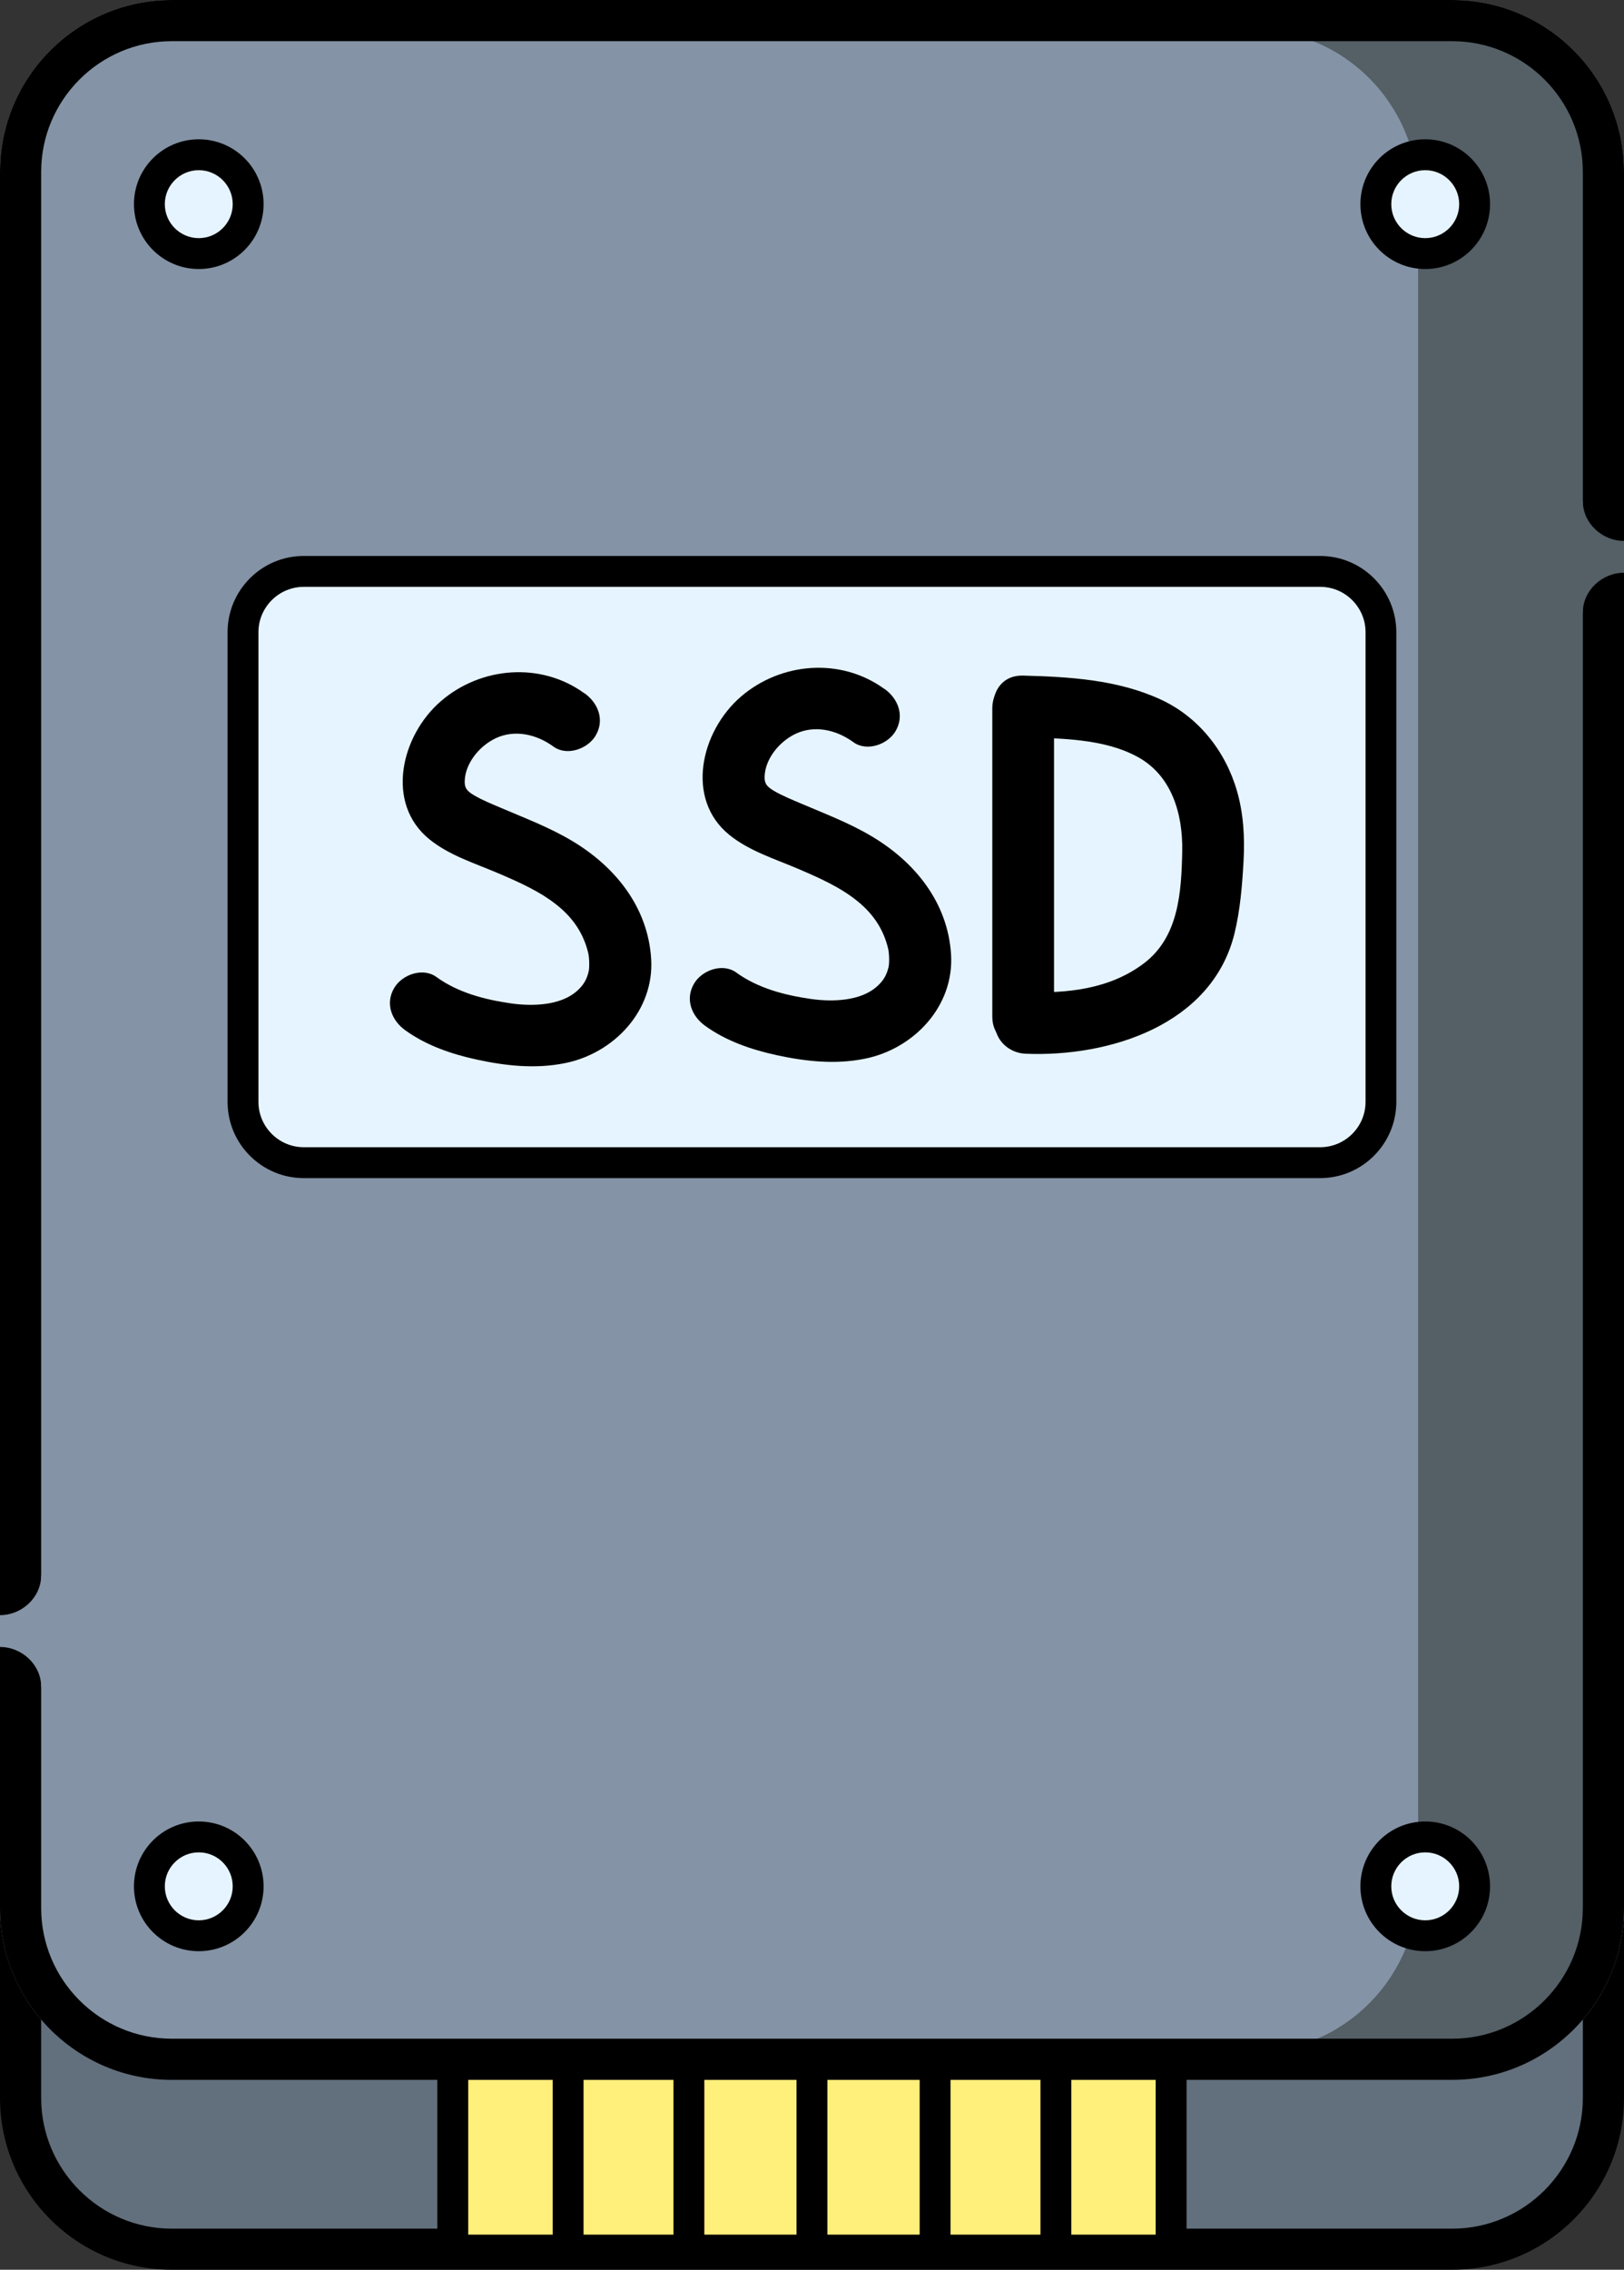 <!-- 
    Copyright (C) 2024 Timon Spaeth
-->
<svg xmlns="http://www.w3.org/2000/svg" viewBox="0 0 157.85 220.46">
    <rect x="0" y="0" width="157.85" height="220.46" fill="#333333" stroke="none"/>
    <style>
        .cls-1 {
            fill: #000;
        }

        .cls-1,
        .cls-2,
        .cls-3,
        .cls-4,
        .cls-5 {
            stroke-width: 0px;
        }

        .cls-2 {
            fill: #545f66;
        }

        .cls-3 {
            fill: #626f7c;
        }

        .cls-4 {
            fill: #8493a5;
        }

        .cls-5 {
            fill: #e6f4ff;
        }

        .cls-6 {
            fill: #ffef7b;
        }

        .cls-6,
        .cls-7 {
            stroke: #000;
            stroke-miterlimit: 10;
            stroke-width: 3px;
        }

        .cls-7 {
            fill: none;
        }
    </style>
    <defs> </defs>
    <g id="Ebene_1-2" data-name="Ebene 1">
        <g>
            <rect class="cls-3" x="2" y="3.34" width="153.85" height="215.12" rx="14.7" ry="14.7" />
            <path class="cls-1"
                d="M141.15,5.34c7,0,12.7,5.7,12.7,12.7v185.73c0,7-5.7,12.7-12.7,12.7H16.7c-7,0-12.7-5.7-12.7-12.7V18.03c0-7,5.7-12.7,12.7-12.7h124.45M141.15,1.34H16.7C7.48,1.34,0,8.81,0,18.03v185.73c0,9.22,7.48,16.7,16.7,16.7h124.45c9.22,0,16.7-7.48,16.7-16.7V18.03c0-9.22-7.48-16.7-16.7-16.7h0Z" />
        </g>
        <path class="cls-4"
            d="M141.15,202.01H16.7C7.48,202.01,0,194.54,0,185.31V16.7C0,7.48,7.48,0,16.7,0h124.45c9.22,0,16.7,7.48,16.7,16.7v168.62c0,9.22-7.48,16.7-16.7,16.7Z" />
        <path class="cls-2"
            d="M155.29,19.12v163.94c0,8.96-7.19,16.24-16.08,16.24h-17.45c8.89,0,16.08-7.27,16.08-16.24V19.12c0-8.96-7.19-16.24-16.08-16.24h17.45c8.89,0,16.08,7.27,16.08,16.24Z" />
        <g>
            <circle class="cls-5" cx="19.32" cy="19.84" r="4.8" />
            <path class="cls-1"
                d="M19.32,16.53c1.82,0,3.3,1.48,3.3,3.3s-1.48,3.3-3.3,3.3-3.3-1.48-3.3-3.3,1.48-3.3,3.3-3.3M19.32,13.53c-3.48,0-6.3,2.82-6.3,6.3s2.82,6.3,6.3,6.3,6.3-2.82,6.3-6.3-2.82-6.3-6.3-6.3h0Z" />
        </g>
        <g>
            <circle class="cls-5" cx="138.53" cy="19.84" r="4.8" />
            <path class="cls-1"
                d="M138.53,16.53c1.82,0,3.3,1.48,3.3,3.3s-1.48,3.3-3.3,3.3-3.3-1.48-3.3-3.3,1.48-3.3,3.3-3.3M138.53,13.53c-3.48,0-6.3,2.82-6.3,6.3s2.82,6.3,6.3,6.3,6.3-2.82,6.3-6.3-2.82-6.3-6.3-6.3h0Z" />
        </g>
        <g>
            <circle class="cls-5" cx="19.32" cy="183.22" r="4.8" />
            <path class="cls-1"
                d="M19.32,179.92c1.82,0,3.3,1.48,3.3,3.3s-1.48,3.3-3.3,3.3-3.3-1.48-3.3-3.3,1.48-3.3,3.3-3.3M19.32,176.92c-3.48,0-6.3,2.82-6.3,6.3s2.82,6.3,6.3,6.3,6.3-2.82,6.3-6.3-2.82-6.3-6.3-6.3h0Z" />
        </g>
        <g>
            <circle class="cls-5" cx="138.53" cy="183.22" r="4.8" />
            <path class="cls-1"
                d="M138.53,179.92c1.82,0,3.3,1.48,3.3,3.3s-1.48,3.3-3.3,3.3-3.3-1.48-3.3-3.3,1.48-3.3,3.3-3.3M138.53,176.92c-3.48,0-6.3,2.82-6.3,6.3s2.82,6.3,6.3,6.3,6.3-2.82,6.3-6.3-2.82-6.3-6.3-6.3h0Z" />
        </g>
        <rect class="cls-6" x="44.01" y="200.11" width="69.82" height="18.44" />
        <rect class="cls-6" x="55.22" y="200.11" width="47.41" height="18.44" />
        <rect class="cls-6" x="66.96" y="200.11" width="23.93" height="18.44" />
        <line class="cls-7" x1="78.92" y1="200.37" x2="78.92" y2="218.29" />
        <g>
            <rect class="cls-5" x="23.62" y="55.5" width="110.6" height="57.43" rx="5.91" ry="5.91" />
            <path class="cls-1"
                d="M128.32,57c2.43,0,4.41,1.98,4.41,4.41v45.61c0,2.43-1.98,4.41-4.41,4.41H29.53c-2.43,0-4.41-1.98-4.41-4.41v-45.61c0-2.43,1.98-4.41,4.41-4.41h98.78M128.32,54H29.53c-4.09,0-7.41,3.32-7.41,7.41v45.61c0,4.09,3.32,7.41,7.41,7.41h98.78c4.09,0,7.41-3.32,7.41-7.41v-45.61c0-4.09-3.32-7.41-7.41-7.41h0Z" />
        </g>
        <path class="cls-1"
            d="M56.8,67.34c-4.23-3.07-10.05-2.59-13.94.76s-5.45,9.94-1.1,13.44c1.9,1.53,4.33,2.29,6.55,3.23,2.06.88,4.23,1.82,5.97,3.26,1.49,1.23,2.45,2.7,2.89,4.52.11.44.14,1.38.05,1.79-.18.78-.49,1.35-1.18,1.95-1.56,1.35-4.19,1.48-6.37,1.17-2.56-.37-5.15-1.04-7.26-2.57-1.31-.95-3.34-.23-4.1,1.08-.89,1.52-.24,3.15,1.08,4.1,2.05,1.48,4.51,2.32,6.96,2.85,2.82.61,5.68.92,8.53.35,4.79-.95,8.73-5.1,8.41-10.15s-3.52-8.96-7.68-11.44c-2.17-1.3-4.55-2.2-6.87-3.19-.89-.38-1.8-.74-2.64-1.23-.75-.44-.96-.74-.93-1.44.07-1.68,1.41-3.36,3.02-4.12,1.8-.84,3.89-.43,5.61.82,1.31.95,3.34.22,4.1-1.08.89-1.52.24-3.15-1.08-4.1h0Z" />
        <path class="cls-1"
            d="M85.95,66.91c-4.23-3.07-10.05-2.59-13.94.76s-5.45,9.94-1.1,13.44c1.9,1.53,4.33,2.29,6.55,3.23,2.06.88,4.23,1.82,5.97,3.26,1.49,1.23,2.45,2.7,2.89,4.52.11.44.14,1.38.05,1.79-.18.78-.49,1.35-1.18,1.95-1.56,1.35-4.19,1.48-6.37,1.17-2.56-.37-5.15-1.04-7.26-2.57-1.31-.95-3.34-.23-4.1,1.08-.89,1.52-.24,3.15,1.08,4.1,2.05,1.48,4.51,2.32,6.96,2.85,2.82.61,5.68.92,8.53.35,4.79-.95,8.73-5.1,8.41-10.15s-3.52-8.96-7.68-11.44c-2.17-1.3-4.55-2.2-6.87-3.19-.89-.38-1.8-.74-2.64-1.23-.75-.44-.96-.74-.93-1.44.07-1.68,1.41-3.36,3.02-4.12,1.8-.84,3.89-.43,5.61.82,1.31.95,3.34.22,4.1-1.08.89-1.52.24-3.15-1.08-4.1h0Z" />
        <path class="cls-1" d="M96.45,68.8v29.95c0,3.86,6,3.87,6,0v-29.95c0-3.86-6-3.87-6,0h0Z" />
        <path class="cls-1"
            d="M99.44,71.62c3.69.1,7.88.12,11.14,1.9s4.4,5.43,4.33,9.18c-.08,3.99-.35,8.3-3.7,10.85s-7.56,2.96-11.52,2.8c-1.62-.07-3,1.43-3,3,0,1.68,1.37,2.93,3,3,8.12.33,18.08-2.78,20.29-11.64.56-2.27.76-4.71.89-7.04s0-4.64-.64-6.85c-1.12-3.88-3.76-7.21-7.46-8.9-4.19-1.91-8.8-2.18-13.34-2.3-3.86-.1-3.86,5.9,0,6h0Z" />
        <path class="cls-1"
            d="M141.15,4c7,0,12.7,5.7,12.7,12.7v168.62c0,7-5.7,12.7-12.7,12.7H16.7c-7,0-12.7-5.7-12.7-12.7V16.7c0-7,5.7-12.7,12.7-12.7h124.45M141.15,0H16.7C7.48,0,0,7.48,0,16.7v168.62c0,9.22,7.48,16.7,16.7,16.7h124.45c9.22,0,16.7-7.48,16.7-16.7V16.7C157.85,7.48,150.37,0,141.15,0h0Z" />
        <path class="cls-2" d="M157.85,52.54c-2.13,0-4-1.73-4-3.86-1.95.06-2.18.07-2.2.08v6.28h6.2s0-2.5,0-2.5Z" />
        <path class="cls-2" d="M157.85,55.63c-2.13,0-4,1.73-4,3.86-1.95-.06-2.18-.07-2.2-.08v-6.28h6.2s0,2.5,0,2.5Z" />
        <path class="cls-4" d="M0,156.88c2.13,0,4-1.73,4-3.86,1.95.06,2.18.07,2.2.08v6.28H0S0,156.88,0,156.88Z" />
        <path class="cls-4" d="M0,159.97c2.13,0,4,1.73,4,3.86,1.95-.06,2.18-.07,2.2-.08v-6.28H0S0,159.97,0,159.97Z" />
    </g>
</svg>
